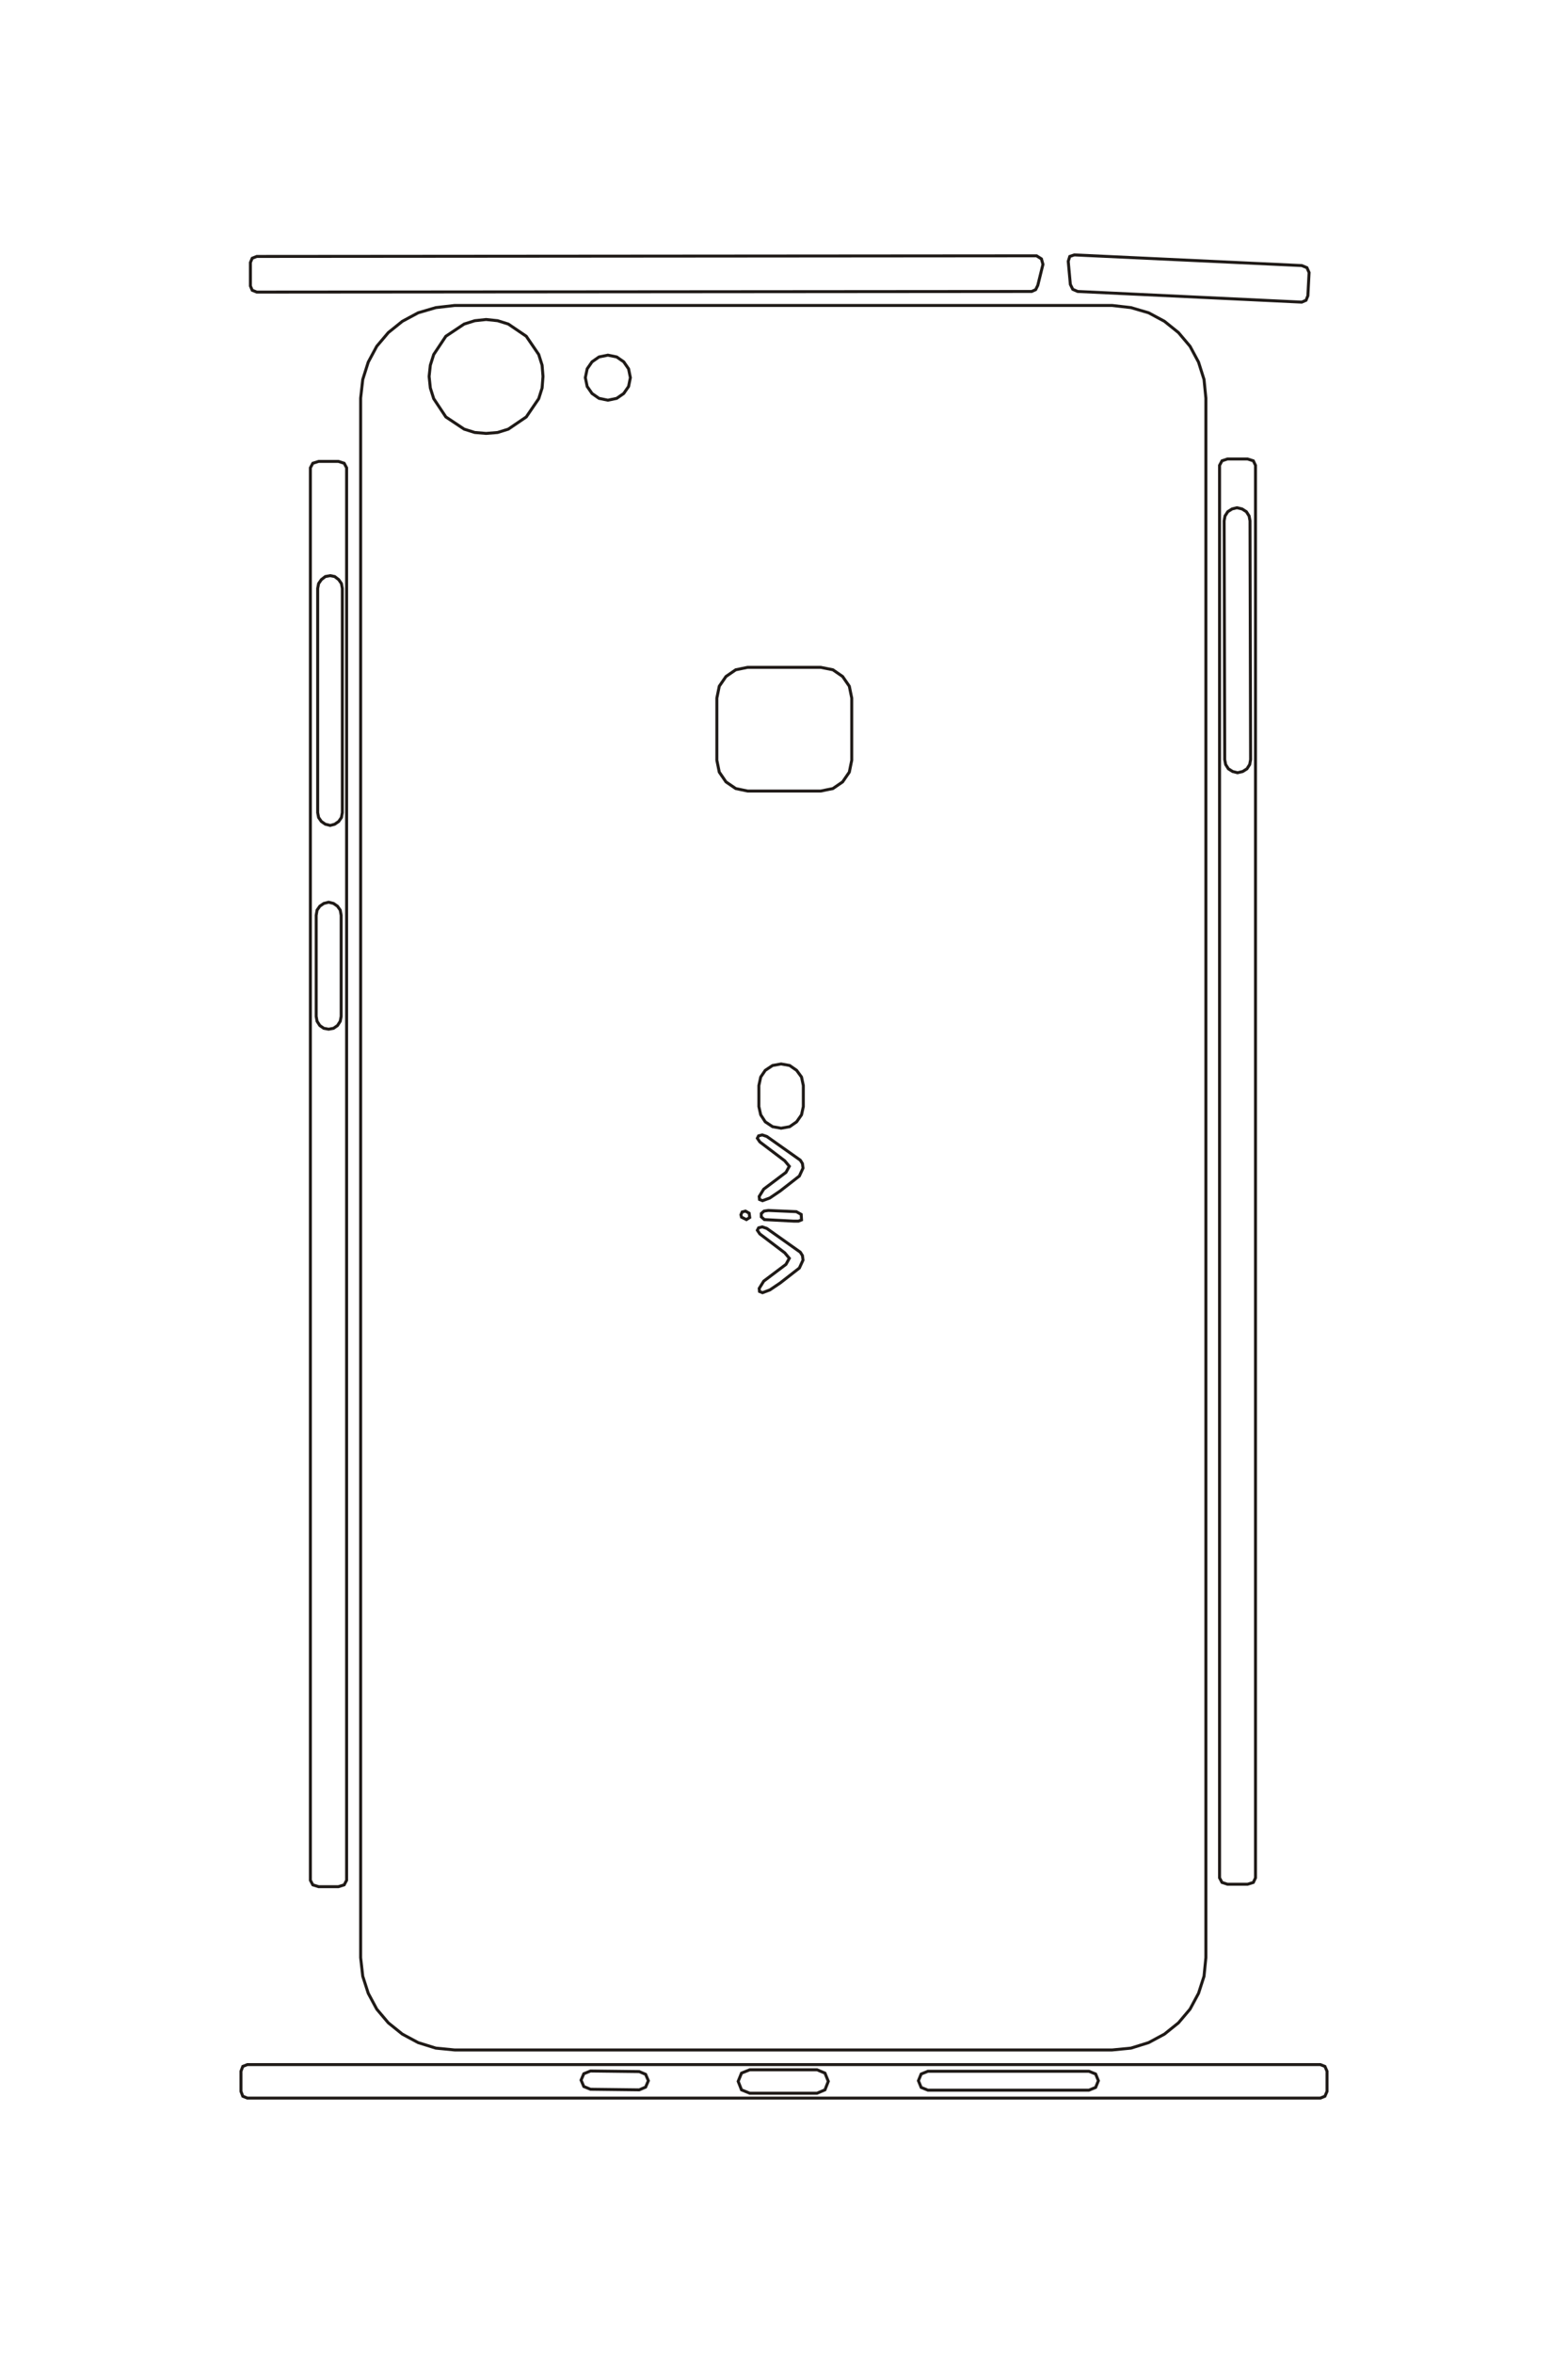 <?xml version="1.0" encoding="UTF-8"?>
<!DOCTYPE svg PUBLIC "-//W3C//DTD SVG 1.1//EN" "http://www.w3.org/Graphics/SVG/1.1/DTD/svg11.dtd">
<!-- Creator: CorelDRAW -->
<svg xmlns="http://www.w3.org/2000/svg" xml:space="preserve" width="40mm" height="60mm" style="shape-rendering:geometricPrecision; text-rendering:geometricPrecision; image-rendering:optimizeQuality; fill-rule:evenodd; clip-rule:evenodd"
viewBox="0 0 40 60"
 xmlns:xlink="http://www.w3.org/1999/xlink">
 <defs>
  <style type="text/css">
   <![CDATA[
    .str0 {stroke:#1F1A17;stroke-width:0.076}
    .fil0 {fill:none}
   ]]>
  </style>
 </defs>
 <g id="图层_x0020_1">
  <g id="_160837288">
   <polygon id="_160837312" class="fil0 str0" points="23.67,52.816 27.779,52.816 27.95,52.886 28.02,53.057 27.95,53.228 27.779,53.298 23.67,53.298 23.499,53.228 23.429,53.057 23.499,52.886 "/>
   <polygon id="_160837384" class="fil0 str0" points="19.126,52.778 20.843,52.778 21.045,52.863 21.13,53.073 21.045,53.29 20.843,53.376 19.126,53.376 18.916,53.29 18.831,53.073 18.916,52.863 "/>
   <polygon id="_160839376" class="fil0 str0" points="15.064,52.809 16.307,52.824 16.47,52.894 16.54,53.057 16.47,53.22 16.307,53.29 15.064,53.275 14.893,53.205 14.823,53.042 14.893,52.879 "/>
   <polygon id="_160841128" class="fil0 str0" points="31.554,12.947 31.686,12.978 31.795,13.048 31.865,13.157 31.888,13.281 31.903,19.37 31.88,19.495 31.81,19.604 31.701,19.673 31.569,19.704 31.445,19.673 31.336,19.604 31.267,19.495 31.243,19.37 31.228,13.281 31.251,13.157 31.321,13.048 31.43,12.978 "/>
   <polygon id="_160842064" class="fil0 str0" points="19.111,30.936 19.017,30.882 18.932,30.905 18.901,30.975 18.916,31.037 19.041,31.099 19.126,31.045 "/>
   <polygon id="_160843408" class="fil0 str0" points="20.447,31.107 20.369,31.138 20.245,31.138 19.499,31.099 19.421,31.029 19.421,30.944 19.491,30.882 19.6,30.866 20.315,30.897 20.439,30.967 "/>
   <polygon id="_160843552" class="fil0 str0" points="19.383,31.464 20.019,31.946 20.136,32.086 20.05,32.241 19.483,32.668 19.367,32.855 19.375,32.932 19.452,32.963 19.639,32.893 19.903,32.715 20.392,32.334 20.485,32.132 20.47,32.016 20.416,31.93 19.561,31.324 19.445,31.285 19.352,31.309 19.32,31.371 "/>
   <polygon id="_160846144" class="fil0 str0" points="19.926,27.13 20.144,27.169 20.322,27.293 20.447,27.464 20.493,27.681 20.493,28.217 20.447,28.427 20.322,28.606 20.144,28.73 19.926,28.769 19.709,28.73 19.522,28.606 19.406,28.427 19.359,28.217 19.359,27.681 19.406,27.464 19.522,27.293 19.709,27.169 "/>
   <polygon id="_160847008" class="fil0 str0" points="19.072,17.017 20.936,17.017 21.247,17.079 21.495,17.25 21.666,17.498 21.728,17.801 21.728,19.386 21.666,19.689 21.495,19.938 21.247,20.108 20.936,20.171 19.072,20.171 18.769,20.108 18.52,19.938 18.349,19.689 18.287,19.386 18.287,17.801 18.349,17.498 18.52,17.25 18.769,17.079 "/>
   <polygon id="_160847320" class="fil0 str0" points="15.507,10.205 15.732,10.158 15.911,10.034 16.035,9.855 16.081,9.63 16.035,9.405 15.911,9.226 15.732,9.102 15.507,9.056 15.281,9.102 15.103,9.226 14.979,9.405 14.932,9.63 14.979,9.855 15.103,10.034 15.281,10.158 "/>
   <polygon id="_160847368" class="fil0 str0" points="12.4,11.052 12.695,11.028 12.967,10.943 13.425,10.632 13.743,10.166 13.829,9.894 13.852,9.599 13.829,9.312 13.743,9.04 13.425,8.574 12.967,8.263 12.695,8.178 12.4,8.147 12.112,8.178 11.841,8.263 11.374,8.574 11.064,9.04 10.978,9.312 10.947,9.599 10.978,9.894 11.064,10.166 11.374,10.632 11.841,10.943 12.112,11.028 "/>
   <polygon id="_160847536" class="fil0 str0" points="31.313,11.704 31.826,11.704 31.973,11.751 32.028,11.867 32.028,47.884 31.973,48.001 31.826,48.047 31.313,48.047 31.173,48.001 31.111,47.884 31.111,11.867 31.173,11.751 "/>
   <polygon id="_160846840" class="fil0 str0" points="8.384,23.006 8.508,23.037 8.609,23.107 8.679,23.207 8.703,23.34 8.703,25.918 8.679,26.043 8.609,26.151 8.508,26.221 8.384,26.244 8.26,26.221 8.159,26.151 8.089,26.043 8.066,25.918 8.066,23.34 8.089,23.207 8.159,23.107 8.26,23.037 "/>
   <polygon id="_160847824" class="fil0 str0" points="8.423,14.679 8.539,14.702 8.64,14.78 8.71,14.881 8.733,15.005 8.733,20.722 8.71,20.846 8.64,20.947 8.539,21.017 8.423,21.048 8.299,21.017 8.198,20.947 8.128,20.846 8.104,20.722 8.104,15.005 8.128,14.881 8.198,14.78 8.299,14.702 "/>
   <polygon id="_160848328" class="fil0 str0" points="27.406,6.5 33.208,6.772 33.34,6.826 33.395,6.95 33.364,7.541 33.317,7.657 33.208,7.704 27.492,7.432 27.367,7.378 27.305,7.253 27.251,6.663 27.29,6.539 "/>
   <polygon id="_160848136" class="fil0 str0" points="6.551,6.539 26.443,6.523 26.567,6.601 26.606,6.741 26.474,7.277 26.42,7.386 26.319,7.432 6.551,7.448 6.434,7.401 6.388,7.292 6.388,6.694 6.434,6.585 "/>
   <polygon id="_160848160" class="fil0 str0" points="6.31,52.646 33.682,52.646 33.799,52.692 33.853,52.816 33.853,53.329 33.799,53.453 33.682,53.5 6.31,53.5 6.194,53.453 6.147,53.329 6.147,52.816 6.194,52.692 "/>
   <polygon id="_160847656" class="fil0 str0" points="8.128,11.766 8.633,11.766 8.78,11.813 8.842,11.929 8.842,47.946 8.78,48.063 8.633,48.109 8.128,48.109 7.98,48.063 7.918,47.946 7.918,11.929 7.98,11.813 "/>
   <polygon id="_160848280" class="fil0 str0" points="11.6,7.789 28.369,7.789 28.851,7.844 29.301,7.976 29.705,8.193 30.063,8.481 30.358,8.83 30.575,9.234 30.715,9.677 30.762,10.151 30.762,49.919 30.715,50.393 30.575,50.828 30.358,51.232 30.063,51.581 29.705,51.869 29.301,52.086 28.851,52.226 28.369,52.273 11.6,52.273 11.118,52.226 10.668,52.086 10.264,51.869 9.906,51.581 9.611,51.232 9.394,50.828 9.254,50.393 9.2,49.919 9.2,10.151 9.254,9.677 9.394,9.234 9.611,8.83 9.906,8.481 10.264,8.193 10.668,7.976 11.118,7.844 "/>
   <polygon id="_160847896" class="fil0 str0" points="19.383,29.118 20.019,29.6 20.136,29.74 20.05,29.895 19.483,30.322 19.367,30.509 19.375,30.586 19.452,30.617 19.639,30.548 19.903,30.369 20.392,29.988 20.485,29.786 20.47,29.67 20.416,29.584 19.561,28.979 19.445,28.94 19.352,28.963 19.32,29.025 "/>
  </g>
 </g>
</svg>
